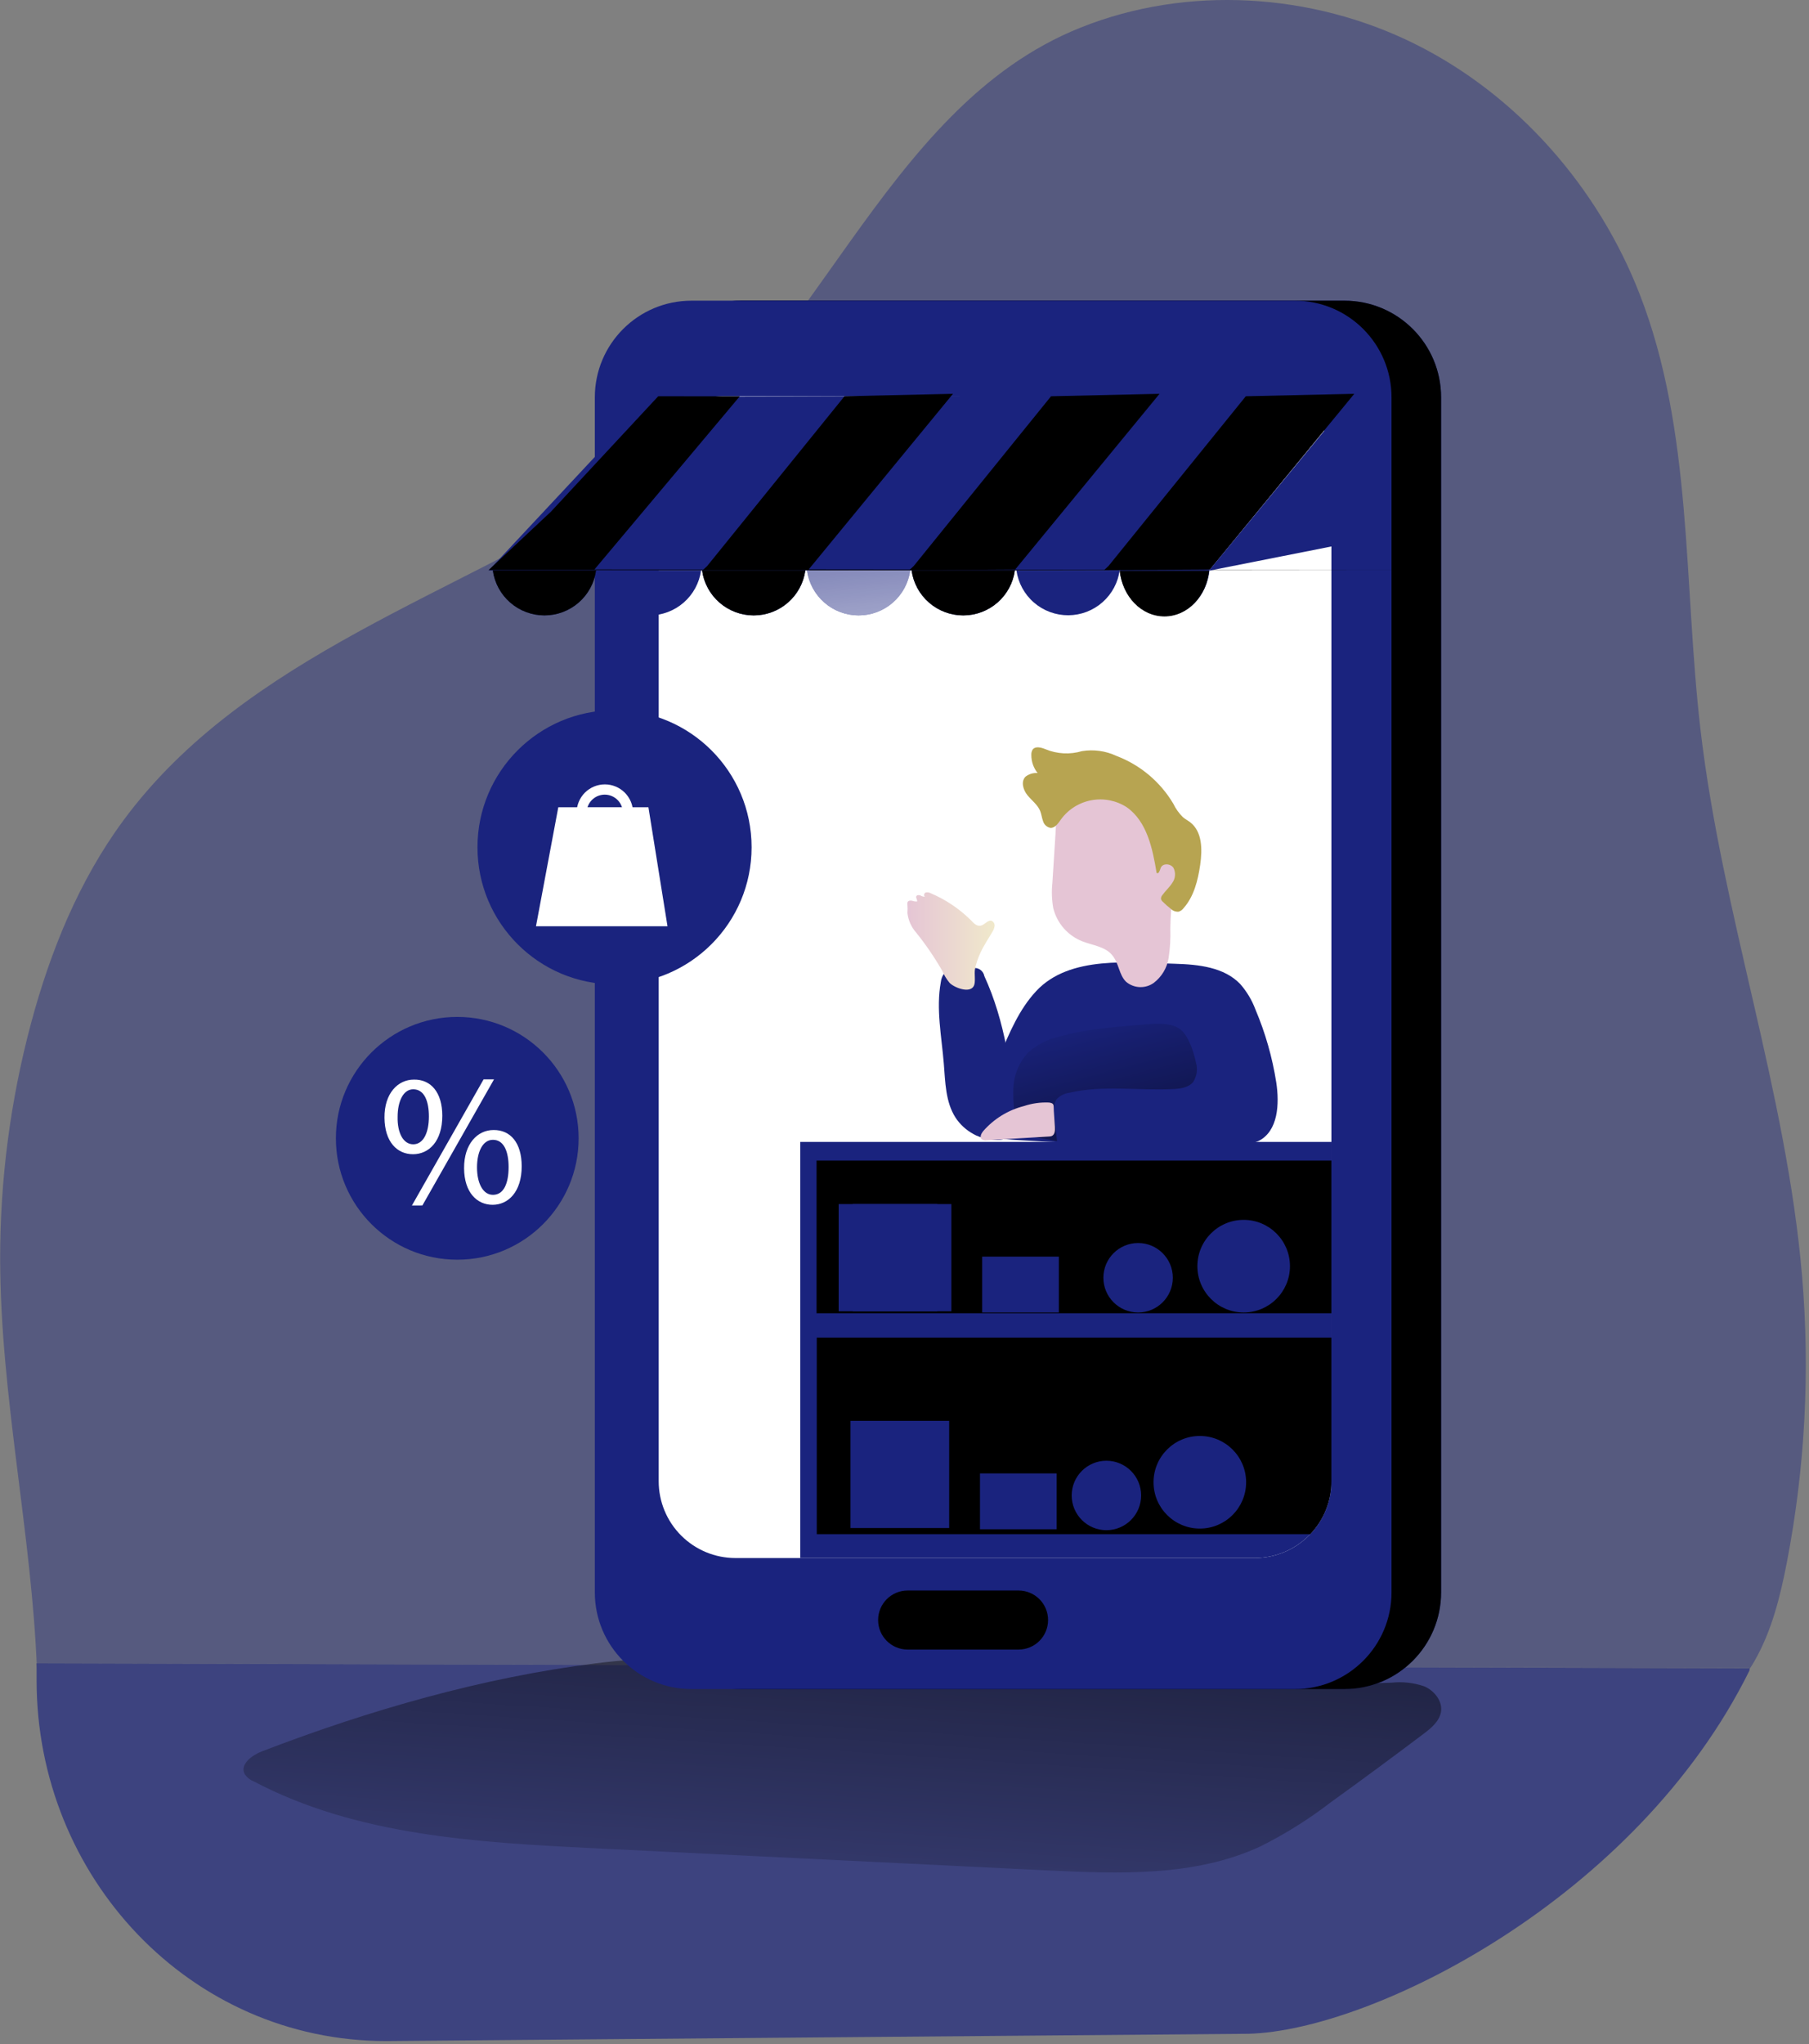 <svg width="347" height="392" viewBox="0 0 347 392" fill="none" xmlns="http://www.w3.org/2000/svg">
<rect x="0" y="0" width="347" height="392" fill="#808080" stroke="none"/>
<g clip-path="url(#clip0)">
<path opacity="0.41" d="M342.77 299.52C341.5 306.1 339.87 312.73 336.55 318.52C336.24 319.06 335.93 319.59 335.55 320.1V319.87L7.1 318.97V320.39C6.1 294.01 0.1 267.92 0.03 241.51C0.008 226.253 1.992 211.06 5.93 196.32C9.64 182.44 15.15 168.88 23.68 157.32C46.96 125.75 87.89 113.99 121.04 93.03C156.31 70.74 168.58 20.7 207.34 5.27C227.77 -2.89 251.67 -1.37 271.37 8.41C291.07 18.19 306.54 35.91 314.52 56.41C324.74 82.7 322.91 111.86 326.18 139.87C330.3 175.27 342.67 209.27 345.67 244.71C347.223 263.027 346.247 281.47 342.77 299.52Z" fill="#1A237E"/>
<path opacity="0.66" d="M335.59 319.91V320.33C313.95 364.15 263.17 389.39 239.5 390.01L74.09 391.41C36.4 391.41 7.02 359.93 7.02 322.24V320.39V318.97L335.59 319.91Z" fill="#1A237E"/>
<path d="M50.28 335.84C48.34 336.58 45.98 338.33 46.92 340.18C47.337 340.83 47.95 341.33 48.67 341.61C68.43 352.03 91.57 353.33 113.88 354.43L200.88 358.68C214.71 359.35 229.17 359.91 241.73 354.1C246.511 351.715 251.049 348.872 255.28 345.61C261.28 341.29 267.213 336.913 273.08 332.48C274.55 331.38 276.08 330.1 276.41 328.29C276.74 326.21 275.13 324.21 273.19 323.38C271.186 322.695 269.056 322.457 266.95 322.68C247.73 323.347 228.503 323.617 209.27 323.49C197.07 323.42 184.83 323.21 172.72 321.67C153 319.16 134.2 316.47 114.3 318.97C92.48 321.7 70.72 327.99 50.28 335.84Z" fill="url(#paint0_linear)"/>
<path d="M257.89 57.66H142.15C131.911 57.66 123.61 65.961 123.61 76.2V305.37C123.61 315.609 131.911 323.91 142.15 323.91H257.89C268.129 323.91 276.43 315.609 276.43 305.37V76.2C276.43 65.961 268.129 57.66 257.89 57.66Z" fill="#1A237E"/>
<path d="M257.89 57.66H142.15C131.911 57.66 123.61 65.961 123.61 76.2V305.37C123.61 315.609 131.911 323.91 142.15 323.91H257.89C268.129 323.91 276.43 315.609 276.43 305.37V76.2C276.43 65.961 268.129 57.66 257.89 57.66Z" fill="url(#paint1_linear)"/>
<path d="M248.38 57.66H132.64C122.401 57.66 114.1 65.961 114.1 76.2V305.37C114.1 315.609 122.401 323.91 132.64 323.91H248.38C258.619 323.91 266.92 315.609 266.92 305.37V76.2C266.92 65.961 258.619 57.66 248.38 57.66Z" fill="#1A237E"/>
<path d="M255.39 88.14V284.05C255.39 287.955 253.839 291.7 251.079 294.462C248.319 297.224 244.575 298.777 240.67 298.78H141.07C139.136 298.78 137.221 298.399 135.435 297.659C133.648 296.918 132.025 295.833 130.658 294.465C129.291 293.097 128.207 291.473 127.468 289.686C126.728 287.899 126.349 285.984 126.35 284.05V88.14C126.349 86.547 126.661 84.969 127.27 83.497C127.878 82.025 128.77 80.687 129.896 79.56C131.021 78.433 132.358 77.538 133.829 76.927C135.3 76.316 136.877 76.001 138.47 76H243.25C246.469 76.003 249.555 77.282 251.831 79.559C254.107 81.835 255.387 84.921 255.39 88.14Z" fill="white"/>
<path d="M255.39 218.98V284.05C255.39 287.955 253.839 291.7 251.079 294.462C248.319 297.224 244.575 298.777 240.67 298.78H153.5V218.98H255.39Z" fill="#1A237E"/>
<path d="M255.38 218.98V284.05C255.377 287.952 253.827 291.694 251.07 294.456C248.312 297.217 244.572 298.772 240.67 298.78H153.5V218.98H255.38Z" fill="url(#paint2_linear)"/>
<path d="M255.38 256.51V284.05C255.386 287.83 253.931 291.467 251.32 294.2H156.67V256.51H255.38Z" fill="url(#paint3_linear)"/>
<path d="M124.84 76.13L93.73 109.4H231.86L259.58 75.66L124.84 76.13Z" fill="#1A237E"/>
<path d="M141.9 76L114.03 109.2L232.11 109.32H93.73L94.57 108.53L105.7 98.1L126.26 75.99L141.9 76Z" fill="url(#paint4_linear)"/>
<path d="M182.8 75.52L155.12 109.2L273.2 109.32H134.82L135.66 108.53L161.99 75.99L182.8 75.52Z" fill="url(#paint5_linear)"/>
<path d="M222.42 75.52L194.74 109.2L174.44 109.32L175.28 108.53L201.61 75.99L222.42 75.52Z" fill="url(#paint6_linear)"/>
<path d="M259.78 75.52L232.1 109.2L211.8 109.32L212.64 108.53L238.97 75.99L259.78 75.52Z" fill="url(#paint7_linear)"/>
<path d="M154.79 109.39H174.6C174.268 111.781 173.082 113.971 171.262 115.556C169.441 117.142 167.109 118.015 164.695 118.015C162.281 118.015 159.949 117.142 158.128 115.556C156.308 113.971 155.122 111.781 154.79 109.39Z" fill="#1A237E"/>
<path d="M134.67 109.39H154.48C154.148 111.781 152.962 113.971 151.142 115.556C149.321 117.142 146.989 118.015 144.575 118.015C142.161 118.015 139.829 117.142 138.008 115.556C136.188 113.971 135.002 111.781 134.67 109.39Z" fill="#1A237E"/>
<path d="M214.79 109.27C214.48 111.671 213.309 113.877 211.495 115.48C209.682 117.083 207.348 117.974 204.928 117.987C202.508 118.001 200.164 117.136 198.333 115.553C196.502 113.97 195.307 111.777 194.97 109.38H214.67L214.79 109.27Z" fill="#1A237E"/>
<path d="M232.01 109.27C231.53 114.27 227.85 118.14 223.39 118.14C218.93 118.14 215.3 114.31 214.78 109.38H231.94L232.01 109.27Z" fill="#1A237E"/>
<path d="M114.67 109.39H134.48C134.148 111.781 132.962 113.971 131.142 115.556C129.321 117.142 126.989 118.015 124.575 118.015C122.161 118.015 119.829 117.142 118.008 115.556C116.188 113.971 115.002 111.781 114.67 109.39Z" fill="#1A237E"/>
<path d="M174.88 109.39H194.67C194.338 111.781 193.152 113.971 191.332 115.556C189.511 117.142 187.179 118.015 184.765 118.015C182.351 118.015 180.019 117.142 178.198 115.556C176.378 113.971 175.192 111.781 174.86 109.39H174.88Z" fill="#1A237E"/>
<path d="M94.53 109.39H114.34C114.008 111.781 112.822 113.971 111.002 115.556C109.181 117.142 106.849 118.015 104.435 118.015C102.021 118.015 99.689 117.142 97.868 115.556C96.048 113.971 94.862 111.781 94.53 109.39Z" fill="#1A237E"/>
<path d="M154.79 109.39H174.6C174.268 111.781 173.082 113.971 171.262 115.556C169.441 117.142 167.109 118.015 164.695 118.015C162.281 118.015 159.949 117.142 158.128 115.556C156.308 113.971 155.122 111.781 154.79 109.39Z" fill="url(#paint8_linear)"/>
<path d="M134.67 109.39H154.48C154.148 111.781 152.962 113.971 151.142 115.556C149.321 117.142 146.989 118.015 144.575 118.015C142.161 118.015 139.829 117.142 138.008 115.556C136.188 113.971 135.002 111.781 134.67 109.39Z" fill="url(#paint9_linear)"/>
<path d="M214.78 109.39C214.47 111.79 213.299 113.997 211.485 115.6C209.672 117.203 207.338 118.094 204.918 118.107C202.498 118.121 200.154 117.256 198.323 115.673C196.492 114.09 195.297 111.897 194.96 109.5H214.67L214.78 109.39Z" fill="url(#paint10_linear)"/>
<path d="M231.95 109.33C231.48 114.33 227.81 118.21 223.36 118.21C218.91 118.21 215.3 114.37 214.78 109.45H231.88L231.95 109.33Z" fill="url(#paint11_linear)"/>
<path d="M114.67 109.39H134.48C134.148 111.781 132.962 113.971 131.142 115.556C129.321 117.142 126.989 118.015 124.575 118.015C122.161 118.015 119.829 117.142 118.008 115.556C116.188 113.971 115.002 111.781 114.67 109.39Z" fill="url(#paint12_linear)"/>
<path d="M174.88 109.39H194.67C194.338 111.781 193.152 113.971 191.332 115.556C189.511 117.142 187.179 118.015 184.765 118.015C182.351 118.015 180.019 117.142 178.198 115.556C176.378 113.971 175.192 111.781 174.86 109.39H174.88Z" fill="url(#paint13_linear)"/>
<path d="M94.53 109.39H114.34C114.008 111.781 112.822 113.971 111.002 115.556C109.181 117.142 106.849 118.015 104.435 118.015C102.021 118.015 99.689 117.142 97.868 115.556C96.048 113.971 94.862 111.781 94.53 109.39Z" fill="url(#paint14_linear)"/>
<path d="M114.33 109.39L141.71 76.24L161.99 75.99L134.42 109.39H114.33Z" fill="url(#paint15_linear)"/>
<path d="M154.61 109.39L181.99 76.24L201.03 75.81L174.7 109.39H154.61Z" fill="url(#paint16_linear)"/>
<path d="M194.89 109.39L222.26 76.24L241.31 75.81L214.97 109.39H194.89Z" fill="url(#paint17_linear)"/>
<path d="M231.88 109.45L258.44 104.19L259.88 75.52L231.88 109.45Z" fill="#1A237E"/>
<path d="M232.1 109.17L258.66 103.91L260.11 75.24L232.1 109.17Z" fill="url(#paint18_linear)"/>
<path d="M195.38 305.01H174.1C170.974 305.01 168.44 307.544 168.44 310.67C168.44 313.796 170.974 316.33 174.1 316.33H195.38C198.506 316.33 201.04 313.796 201.04 310.67C201.04 307.544 198.506 305.01 195.38 305.01Z" fill="url(#paint19_linear)"/>
<path d="M117.88 188.77C132.4 188.77 144.17 177 144.17 162.48C144.17 147.96 132.4 136.19 117.88 136.19C103.36 136.19 91.59 147.96 91.59 162.48C91.59 177 103.36 188.77 117.88 188.77Z" fill="#1A237E"/>
<path d="M113.21 188.77C127.73 188.77 139.5 177 139.5 162.48C139.5 147.96 127.73 136.19 113.21 136.19C98.691 136.19 86.92 147.96 86.92 162.48C86.92 177 98.691 188.77 113.21 188.77Z" fill="url(#paint20_linear)"/>
<path d="M87.71 241.57C100.567 241.57 110.99 231.147 110.99 218.29C110.99 205.433 100.567 195.01 87.71 195.01C74.853 195.01 64.43 205.433 64.43 218.29C64.43 231.147 74.853 241.57 87.71 241.57Z" fill="#1A237E"/>
<path d="M83.57 241.57C96.427 241.57 106.85 231.147 106.85 218.29C106.85 205.433 96.427 195.01 83.57 195.01C70.713 195.01 60.29 205.433 60.29 218.29C60.29 231.147 70.713 241.57 83.57 241.57Z" fill="url(#paint21_linear)"/>
<path d="M198.76 190.06C195.5 193.56 193.61 198.06 191.76 202.5L186.55 215.12C186.382 215.408 186.279 215.729 186.25 216.061C186.221 216.393 186.265 216.727 186.38 217.04C186.577 217.291 186.828 217.495 187.113 217.638C187.398 217.782 187.711 217.861 188.03 217.87C190.681 218.271 193.352 218.538 196.03 218.67C209.557 219.51 223.107 219.82 236.68 219.6C238.307 219.686 239.933 219.409 241.44 218.79C245.18 216.9 245.44 211.7 244.81 207.57C244.055 202.757 242.711 198.055 240.81 193.57C240.143 191.792 239.16 190.149 237.91 188.72C234.81 185.47 229.91 184.95 225.4 184.82C216.84 184.61 205.18 183.15 198.76 190.06Z" fill="#1A237E"/>
<path d="M188.81 187.17C188.725 186.712 188.474 186.301 188.105 186.017C187.736 185.733 187.275 185.595 186.81 185.63C185.632 185.578 184.451 185.622 183.28 185.76C182.527 185.781 181.802 186.052 181.22 186.53C180.799 187.04 180.538 187.662 180.47 188.32C179.52 193.47 180.62 198.75 181.04 203.97C181.33 207.53 181.36 211.31 183.28 214.31C184.148 215.637 185.336 216.725 186.733 217.475C188.131 218.224 189.694 218.611 191.28 218.6C192.62 218.6 194.14 218.11 194.65 216.88C194.857 216.259 194.915 215.598 194.82 214.95C194.13 205.58 192.78 195.79 188.81 187.17Z" fill="#1A237E"/>
<path d="M188.13 182.58C188.76 181.22 189.62 179.98 190.37 178.68C190.583 178.354 190.723 177.986 190.78 177.6C190.804 177.4 190.767 177.198 190.674 177.02C190.582 176.841 190.437 176.695 190.26 176.6C189.51 176.31 188.91 177.35 188.13 177.51C187.35 177.67 186.79 177.05 186.28 176.51C184.056 174.296 181.429 172.527 178.54 171.3C178.391 171.211 178.226 171.152 178.054 171.128C177.882 171.104 177.707 171.115 177.54 171.16C177.23 171.3 177.14 171.85 177.46 171.95C177.151 171.974 176.842 171.897 176.58 171.73C176.3 171.61 175.89 171.6 175.76 171.88C175.63 172.16 176.01 172.57 175.91 172.88C175.57 172.888 175.231 172.834 174.91 172.72C174.57 172.66 174.12 172.72 174.06 173.11C174.034 173.239 174.034 173.371 174.06 173.5C174.105 174.022 174.105 174.548 174.06 175.07C174.217 176.465 174.8 177.778 175.73 178.83C177.584 181.137 179.256 183.584 180.73 186.15C181.084 186.988 181.559 187.77 182.14 188.47C182.96 189.35 186 190.6 186.8 189.07C187.18 188.35 186.87 186.77 187.01 185.93C187.235 184.769 187.611 183.643 188.13 182.58Z" fill="url(#paint22_linear)"/>
<path d="M229.39 203.7C229.586 204.333 229.64 205.002 229.548 205.659C229.457 206.316 229.222 206.944 228.86 207.5C227.99 208.56 226.47 208.77 225.1 208.84C218.43 209.19 211.62 208.04 205.1 209.56C204.163 209.679 203.299 210.125 202.66 210.82C202.102 211.807 201.942 212.969 202.21 214.07L202.77 218.84L196.27 217.66C196.026 217.627 195.792 217.546 195.58 217.42C195.272 217.122 195.09 216.718 195.07 216.29C194.537 213.803 194.306 211.262 194.38 208.72C194.467 206.156 195.475 203.71 197.22 201.83C198.873 200.362 200.867 199.331 203.02 198.83C208.02 197.39 213.28 196.97 218.49 196.55C220.74 196.37 224.49 195.87 226.42 197.4C228.03 198.7 228.99 201.79 229.39 203.7Z" fill="url(#paint23_linear)"/>
<path d="M201.87 169.27C201.691 170.903 201.748 172.553 202.04 174.17C202.393 175.588 203.078 176.903 204.04 178.003C205.002 179.104 206.212 179.96 207.57 180.5C209.57 181.29 211.94 181.5 213.31 183.13C214.68 184.76 214.61 186.93 216.02 188.29C216.752 188.902 217.666 189.254 218.619 189.292C219.573 189.33 220.512 189.052 221.29 188.5C222.826 187.34 223.855 185.631 224.16 183.73C224.445 181.848 224.556 179.943 224.49 178.04C224.52 175.502 224.73 172.968 225.12 170.46C225.46 168.714 225.67 166.946 225.75 165.17C225.733 163.115 225.337 161.081 224.58 159.17C222.89 154.72 219.41 150.71 214.8 149.53C212.692 149.009 210.474 149.175 208.467 150.002C206.459 150.829 204.769 152.275 203.64 154.13C202.48 156 202.59 157.9 202.45 160.13C202.263 163.163 202.07 166.21 201.87 169.27Z" fill="url(#paint24_linear)"/>
<path d="M200.56 143.68C199.73 143.34 198.61 143.03 198.08 143.75C197.898 144.051 197.811 144.399 197.83 144.75C197.814 146.017 198.239 147.25 199.03 148.24C198.202 148.181 197.38 148.426 196.72 148.93C195.79 149.85 196.25 151.47 197.07 152.48C197.89 153.49 199.02 154.31 199.51 155.48C199.77 156.11 199.83 156.81 200.08 157.48C200.176 157.809 200.363 158.103 200.62 158.33C200.876 158.556 201.192 158.706 201.53 158.76C202.43 158.76 203 157.86 203.53 157.11C204.944 155.187 207.04 153.877 209.389 153.452C211.738 153.026 214.161 153.515 216.16 154.82C220.02 157.56 221.09 162.73 221.86 167.4C222.25 167.68 222.48 166.93 222.63 166.48C222.97 165.48 224.53 165.57 225.09 166.42C225.323 166.873 225.426 167.383 225.387 167.891C225.348 168.399 225.169 168.887 224.87 169.3C224.33 170.16 223.54 170.84 222.95 171.67C222.777 171.865 222.688 172.12 222.7 172.38C222.752 172.597 222.875 172.791 223.05 172.93C223.529 173.408 224.036 173.855 224.57 174.27C224.765 174.466 225 174.617 225.259 174.714C225.518 174.81 225.794 174.85 226.07 174.83C226.446 174.722 226.776 174.493 227.01 174.18C229.01 171.94 229.79 168.83 230.22 165.84C230.65 162.85 230.62 159.48 228.3 157.68C227.84 157.33 227.3 157.07 226.88 156.68C226.131 155.938 225.515 155.072 225.06 154.12C222.564 149.921 218.718 146.692 214.15 144.96C212.093 143.995 209.792 143.674 207.55 144.04C205.248 144.727 202.779 144.6 200.56 143.68Z" fill="#B7A451"/>
<path d="M188.57 216.94C188.22 217.38 187.9 218.05 188.29 218.45C188.426 218.547 188.581 218.615 188.744 218.651C188.907 218.687 189.076 218.69 189.24 218.66L201.18 217.95C201.374 217.952 201.568 217.918 201.75 217.85C202.35 217.58 202.39 216.77 202.35 216.11L202.14 213.03C202.07 211.92 202.3 211.58 201.22 211.43C199.596 211.358 197.972 211.585 196.43 212.1C193.377 212.872 190.634 214.561 188.57 216.94Z" fill="url(#paint25_linear)"/>
<path d="M255.38 222.56H156.63V251.84H255.38V222.56Z" fill="url(#paint26_linear)"/>
<path d="M128.04 177.63H102.81L107.09 154.81H124.38L128.04 177.63Z" fill="white"/>
<path d="M121.43 156.83H110.61V155.83C110.61 154.395 111.18 153.019 112.195 152.004C113.209 150.99 114.585 150.42 116.02 150.42C117.455 150.42 118.831 150.99 119.845 152.004C120.86 153.019 121.43 154.395 121.43 155.83V156.83ZM112.67 154.88H119.33C119.119 154.16 118.681 153.528 118.08 153.078C117.48 152.629 116.75 152.386 116 152.386C115.25 152.386 114.52 152.629 113.92 153.078C113.319 153.528 112.881 154.16 112.67 154.88Z" fill="white"/>
<path d="M182.49 230.9H163.56V251.46H182.49V230.9Z" fill="#1A237E"/>
<path d="M182.49 230.9H163.56V251.46H182.49V230.9Z" fill="url(#paint27_linear)"/>
<path d="M206.94 239.81H188.01V251.46H206.94V239.81Z" fill="url(#paint28_linear)"/>
<path d="M179.8 230.9H160.87V251.46H179.8V230.9Z" fill="#1A237E"/>
<path d="M203.11 240.98H188.4V251.69H203.11V240.98Z" fill="#1A237E"/>
<path d="M182.07 272.47H163.14V293.03H182.07V272.47Z" fill="#1A237E"/>
<path d="M202.69 282.55H187.98V293.26H202.69V282.55Z" fill="#1A237E"/>
<path d="M220.76 251.69C224.438 251.69 227.42 248.708 227.42 245.03C227.42 241.352 224.438 238.37 220.76 238.37C217.082 238.37 214.1 241.352 214.1 245.03C214.1 248.708 217.082 251.69 220.76 251.69Z" fill="url(#paint29_linear)"/>
<path d="M218.31 251.69C221.988 251.69 224.97 248.708 224.97 245.03C224.97 241.352 221.988 238.37 218.31 238.37C214.632 238.37 211.65 241.352 211.65 245.03C211.65 248.708 214.632 251.69 218.31 251.69Z" fill="#1A237E"/>
<path d="M214.69 293.44C218.368 293.44 221.35 290.458 221.35 286.78C221.35 283.102 218.368 280.12 214.69 280.12C211.012 280.12 208.03 283.102 208.03 286.78C208.03 290.458 211.012 293.44 214.69 293.44Z" fill="url(#paint30_linear)"/>
<path d="M212.23 293.44C215.908 293.44 218.89 290.458 218.89 286.78C218.89 283.102 215.908 280.12 212.23 280.12C208.552 280.12 205.57 283.102 205.57 286.78C205.57 290.458 208.552 293.44 212.23 293.44Z" fill="#1A237E"/>
<path d="M241.83 251.69C246.734 251.69 250.71 247.714 250.71 242.81C250.71 237.906 246.734 233.93 241.83 233.93C236.926 233.93 232.95 237.906 232.95 242.81C232.95 247.714 236.926 251.69 241.83 251.69Z" fill="url(#paint31_linear)"/>
<path d="M238.56 251.69C243.464 251.69 247.44 247.714 247.44 242.81C247.44 237.906 243.464 233.93 238.56 233.93C233.656 233.93 229.68 237.906 229.68 242.81C229.68 247.714 233.656 251.69 238.56 251.69Z" fill="#1A237E"/>
<path d="M233.42 293.13C238.324 293.13 242.3 289.154 242.3 284.25C242.3 279.346 238.324 275.37 233.42 275.37C228.516 275.37 224.54 279.346 224.54 284.25C224.54 289.154 228.516 293.13 233.42 293.13Z" fill="url(#paint32_linear)"/>
<path d="M230.15 293.13C235.054 293.13 239.03 289.154 239.03 284.25C239.03 279.346 235.054 275.37 230.15 275.37C225.246 275.37 221.27 279.346 221.27 284.25C221.27 289.154 225.246 293.13 230.15 293.13Z" fill="#1A237E"/>
<path d="M84.84 213.96C84.84 218.9 82.25 221.34 79.22 221.34C76.19 221.34 73.79 219 73.75 214.34C73.71 209.68 76.31 207.03 79.4 207.03C82.67 206.98 84.84 209.5 84.84 213.96ZM76.27 214.18C76.2 217.18 77.32 219.44 79.27 219.44C81.22 219.44 82.27 217.2 82.27 214.11C82.27 211.26 81.44 208.89 79.27 208.89C77.32 208.89 76.27 211.27 76.27 214.18ZM79.01 231.18L92.76 206.99H94.76L81.02 231.17L79.01 231.18ZM100.07 223.66C100.07 228.59 97.47 231.04 94.49 231.04C91.51 231.04 89.05 228.7 89.02 224.04C88.99 219.38 91.57 216.7 94.67 216.7C97.94 216.67 100.07 219.18 100.07 223.65V223.66ZM91.5 223.87C91.5 226.87 92.62 229.13 94.56 229.13C96.65 229.13 97.56 226.9 97.56 223.8C97.56 220.96 96.73 218.58 94.56 218.58C92.58 218.57 91.5 220.91 91.5 223.86V223.87Z" fill="white"/>
</g>
<defs>
<linearGradient id="paint0_linear" x1="166.01" y1="266.37" x2="158.3" y2="382.73" gradientUnits="userSpaceOnUse">
<stop offset="0.01"/>
<stop offset="0.13" stop-opacity="0.69"/>
<stop offset="1" stop-opacity="0"/>
</linearGradient>
<linearGradient id="paint1_linear" x1="25161.6" y1="51246.9" x2="59764.5" y2="50441.7" gradientUnits="userSpaceOnUse">
<stop offset="0.01"/>
<stop offset="0.13" stop-opacity="0.69"/>
<stop offset="1" stop-opacity="0"/>
</linearGradient>
<linearGradient id="paint2_linear" x1="24973.5" y1="27634.3" x2="24591.4" y2="14294.4" gradientUnits="userSpaceOnUse">
<stop offset="0.01"/>
<stop offset="0.13" stop-opacity="0.69"/>
<stop offset="1" stop-opacity="0"/>
</linearGradient>
<linearGradient id="paint3_linear" x1="23649.6" y1="9571.97" x2="23856.8" y2="13940.4" gradientUnits="userSpaceOnUse">
<stop offset="0.01"/>
<stop offset="0.13" stop-opacity="0.69"/>
<stop offset="1" stop-opacity="0"/>
</linearGradient>
<linearGradient id="paint4_linear" x1="23091.1" y1="2327.43" x2="23044.8" y2="4779.61" gradientUnits="userSpaceOnUse">
<stop offset="0.01"/>
<stop offset="0.13" stop-opacity="0.69"/>
<stop offset="1" stop-opacity="0"/>
</linearGradient>
<linearGradient id="paint5_linear" x1="28825.1" y1="2338.77" x2="28776.9" y2="4856.48" gradientUnits="userSpaceOnUse">
<stop offset="0.01"/>
<stop offset="0.13" stop-opacity="0.69"/>
<stop offset="1" stop-opacity="0"/>
</linearGradient>
<linearGradient id="paint6_linear" x1="9804.5" y1="2216.41" x2="9665.98" y2="4727.35" gradientUnits="userSpaceOnUse">
<stop offset="0.01"/>
<stop offset="0.13" stop-opacity="0.69"/>
<stop offset="1" stop-opacity="0"/>
</linearGradient>
<linearGradient id="paint7_linear" x1="11634.4" y1="2216.41" x2="11495.6" y2="4727.38" gradientUnits="userSpaceOnUse">
<stop offset="0.01"/>
<stop offset="0.13" stop-opacity="0.69"/>
<stop offset="1" stop-opacity="0"/>
</linearGradient>
<linearGradient id="paint8_linear" x1="161.62" y1="81.09" x2="168.89" y2="147.97" gradientUnits="userSpaceOnUse">
<stop offset="0.02" stop-color="white" stop-opacity="0"/>
<stop offset="0.32" stop-color="white" stop-opacity="0.39"/>
<stop offset="0.68" stop-color="white" stop-opacity="0.68"/>
<stop offset="1" stop-color="white"/>
</linearGradient>
<linearGradient id="paint9_linear" x1="3662.83" y1="885.456" x2="3690.39" y2="1467.8" gradientUnits="userSpaceOnUse">
<stop offset="0.01"/>
<stop offset="0.13" stop-opacity="0.69"/>
<stop offset="1" stop-opacity="0"/>
</linearGradient>
<linearGradient id="paint10_linear" x1="4905.38" y1="838.263" x2="4933.52" y2="1426.92" gradientUnits="userSpaceOnUse">
<stop offset="0.02" stop-color="white" stop-opacity="0"/>
<stop offset="0.32" stop-color="white" stop-opacity="0.39"/>
<stop offset="0.68" stop-color="white" stop-opacity="0.68"/>
<stop offset="1" stop-color="white"/>
</linearGradient>
<linearGradient id="paint11_linear" x1="4614.25" y1="857.026" x2="4647.37" y2="1446.54" gradientUnits="userSpaceOnUse">
<stop offset="0.01"/>
<stop offset="0.13" stop-opacity="0.69"/>
<stop offset="1" stop-opacity="0"/>
</linearGradient>
<linearGradient id="paint12_linear" x1="3249.4" y1="903.999" x2="3276.96" y2="1486.43" gradientUnits="userSpaceOnUse">
<stop offset="0.02" stop-color="white" stop-opacity="0"/>
<stop offset="0.32" stop-color="white" stop-opacity="0.39"/>
<stop offset="0.68" stop-color="white" stop-opacity="0.68"/>
<stop offset="1" stop-color="white"/>
</linearGradient>
<linearGradient id="paint13_linear" x1="4489.68" y1="848.196" x2="4517.24" y2="1430.54" gradientUnits="userSpaceOnUse">
<stop offset="0.01"/>
<stop offset="0.13" stop-opacity="0.69"/>
<stop offset="1" stop-opacity="0"/>
</linearGradient>
<linearGradient id="paint14_linear" x1="2836.04" y1="922.629" x2="2863.6" y2="1505.06" gradientUnits="userSpaceOnUse">
<stop offset="0.01"/>
<stop offset="0.13" stop-opacity="0.69"/>
<stop offset="1" stop-opacity="0"/>
</linearGradient>
<linearGradient id="paint15_linear" x1="5563.3" y1="3171.84" x2="7834.77" y2="3171.84" gradientUnits="userSpaceOnUse">
<stop offset="0.02" stop-color="white" stop-opacity="0"/>
<stop offset="0.32" stop-color="white" stop-opacity="0.39"/>
<stop offset="0.68" stop-color="white" stop-opacity="0.68"/>
<stop offset="1" stop-color="white"/>
</linearGradient>
<linearGradient id="paint16_linear" x1="7331.61" y1="3185.32" x2="9486.42" y2="3185.32" gradientUnits="userSpaceOnUse">
<stop offset="0.02" stop-color="white" stop-opacity="0"/>
<stop offset="0.32" stop-color="white" stop-opacity="0.39"/>
<stop offset="0.68" stop-color="white" stop-opacity="0.68"/>
<stop offset="1" stop-color="white"/>
</linearGradient>
<linearGradient id="paint17_linear" x1="9241.68" y1="3185.32" x2="11396.5" y2="3185.32" gradientUnits="userSpaceOnUse">
<stop offset="0.02" stop-color="white" stop-opacity="0"/>
<stop offset="0.32" stop-color="white" stop-opacity="0.39"/>
<stop offset="0.68" stop-color="white" stop-opacity="0.68"/>
<stop offset="1" stop-color="white"/>
</linearGradient>
<linearGradient id="paint18_linear" x1="7956.97" y1="3696.59" x2="6382.58" y2="3060.66" gradientUnits="userSpaceOnUse">
<stop offset="0.01"/>
<stop offset="0.13" stop-opacity="0.69"/>
<stop offset="1" stop-opacity="0"/>
</linearGradient>
<linearGradient id="paint19_linear" x1="6143.37" y1="3545.92" x2="6155.87" y2="4147.54" gradientUnits="userSpaceOnUse">
<stop offset="0.01"/>
<stop offset="0.13" stop-opacity="0.69"/>
<stop offset="1" stop-opacity="0"/>
</linearGradient>
<linearGradient id="paint20_linear" x1="4657.17" y1="8679.39" x2="7421.3" y2="8679.39" gradientUnits="userSpaceOnUse">
<stop offset="0.02" stop-color="white" stop-opacity="0"/>
<stop offset="0.32" stop-color="white" stop-opacity="0.39"/>
<stop offset="0.68" stop-color="white" stop-opacity="0.68"/>
<stop offset="1" stop-color="white"/>
</linearGradient>
<linearGradient id="paint21_linear" x1="2867.39" y1="10358.6" x2="5035.23" y2="10358.6" gradientUnits="userSpaceOnUse">
<stop offset="0.02" stop-color="white" stop-opacity="0"/>
<stop offset="0.32" stop-color="white" stop-opacity="0.39"/>
<stop offset="0.68" stop-color="white" stop-opacity="0.68"/>
<stop offset="1" stop-color="white"/>
</linearGradient>
<linearGradient id="paint22_linear" x1="174.04" y1="180.53" x2="190.78" y2="180.53" gradientUnits="userSpaceOnUse">
<stop stop-color="#E5C5D5"/>
<stop offset="0.42" stop-color="#EAD4D1"/>
<stop offset="1" stop-color="#F0E9CB"/>
</linearGradient>
<linearGradient id="paint23_linear" x1="208.03" y1="193.97" x2="222.95" y2="250.74" gradientUnits="userSpaceOnUse">
<stop stop-opacity="0"/>
<stop offset="0.99"/>
</linearGradient>
<linearGradient id="paint24_linear" x1="14055.6" y1="-27111.8" x2="14648" y2="-27349.9" gradientUnits="userSpaceOnUse">
<stop stop-color="#E5C5D5"/>
<stop offset="0.42" stop-color="#EAD4D1"/>
<stop offset="1" stop-color="#F0E9CB"/>
</linearGradient>
<linearGradient id="paint25_linear" x1="3386.32" y1="1822.21" x2="3589.38" y2="1822.21" gradientUnits="userSpaceOnUse">
<stop stop-color="#E5C5D5"/>
<stop offset="0.42" stop-color="#EAD4D1"/>
<stop offset="1" stop-color="#F0E9CB"/>
</linearGradient>
<linearGradient id="paint26_linear" x1="20142.6" y1="6314.85" x2="20247.7" y2="9169.02" gradientUnits="userSpaceOnUse">
<stop offset="0.01"/>
<stop offset="0.13" stop-opacity="0.69"/>
<stop offset="1" stop-opacity="0"/>
</linearGradient>
<linearGradient id="paint27_linear" x1="3635.13" y1="5133.23" x2="3000.74" y2="5287.44" gradientUnits="userSpaceOnUse">
<stop offset="0.01"/>
<stop offset="0.13" stop-opacity="0.69"/>
<stop offset="1" stop-opacity="0"/>
</linearGradient>
<linearGradient id="paint28_linear" x1="4103.49" y1="3072.63" x2="3590.91" y2="3292.45" gradientUnits="userSpaceOnUse">
<stop offset="0.01"/>
<stop offset="0.13" stop-opacity="0.69"/>
<stop offset="1" stop-opacity="0"/>
</linearGradient>
<linearGradient id="paint29_linear" x1="3197.91" y1="3391.35" x2="3060.32" y2="3743.8" gradientUnits="userSpaceOnUse">
<stop offset="0.01"/>
<stop offset="0.13" stop-opacity="0.69"/>
<stop offset="1" stop-opacity="0"/>
</linearGradient>
<linearGradient id="paint30_linear" x1="3110.99" y1="3989.21" x2="2973.26" y2="4341.66" gradientUnits="userSpaceOnUse">
<stop offset="0.01"/>
<stop offset="0.13" stop-opacity="0.69"/>
<stop offset="1" stop-opacity="0"/>
</linearGradient>
<linearGradient id="paint31_linear" x1="4604.75" y1="4349.28" x2="4360.02" y2="4975.85" gradientUnits="userSpaceOnUse">
<stop offset="0.01"/>
<stop offset="0.13" stop-opacity="0.69"/>
<stop offset="1" stop-opacity="0"/>
</linearGradient>
<linearGradient id="paint32_linear" x1="4446.98" y1="5126.52" x2="4202.25" y2="5753.09" gradientUnits="userSpaceOnUse">
<stop offset="0.01"/>
<stop offset="0.13" stop-opacity="0.69"/>
<stop offset="1" stop-opacity="0"/>
</linearGradient>
<clipPath id="clip0">
<rect width="346.39" height="391.41" fill="white"/>
</clipPath>
</defs>
</svg>
